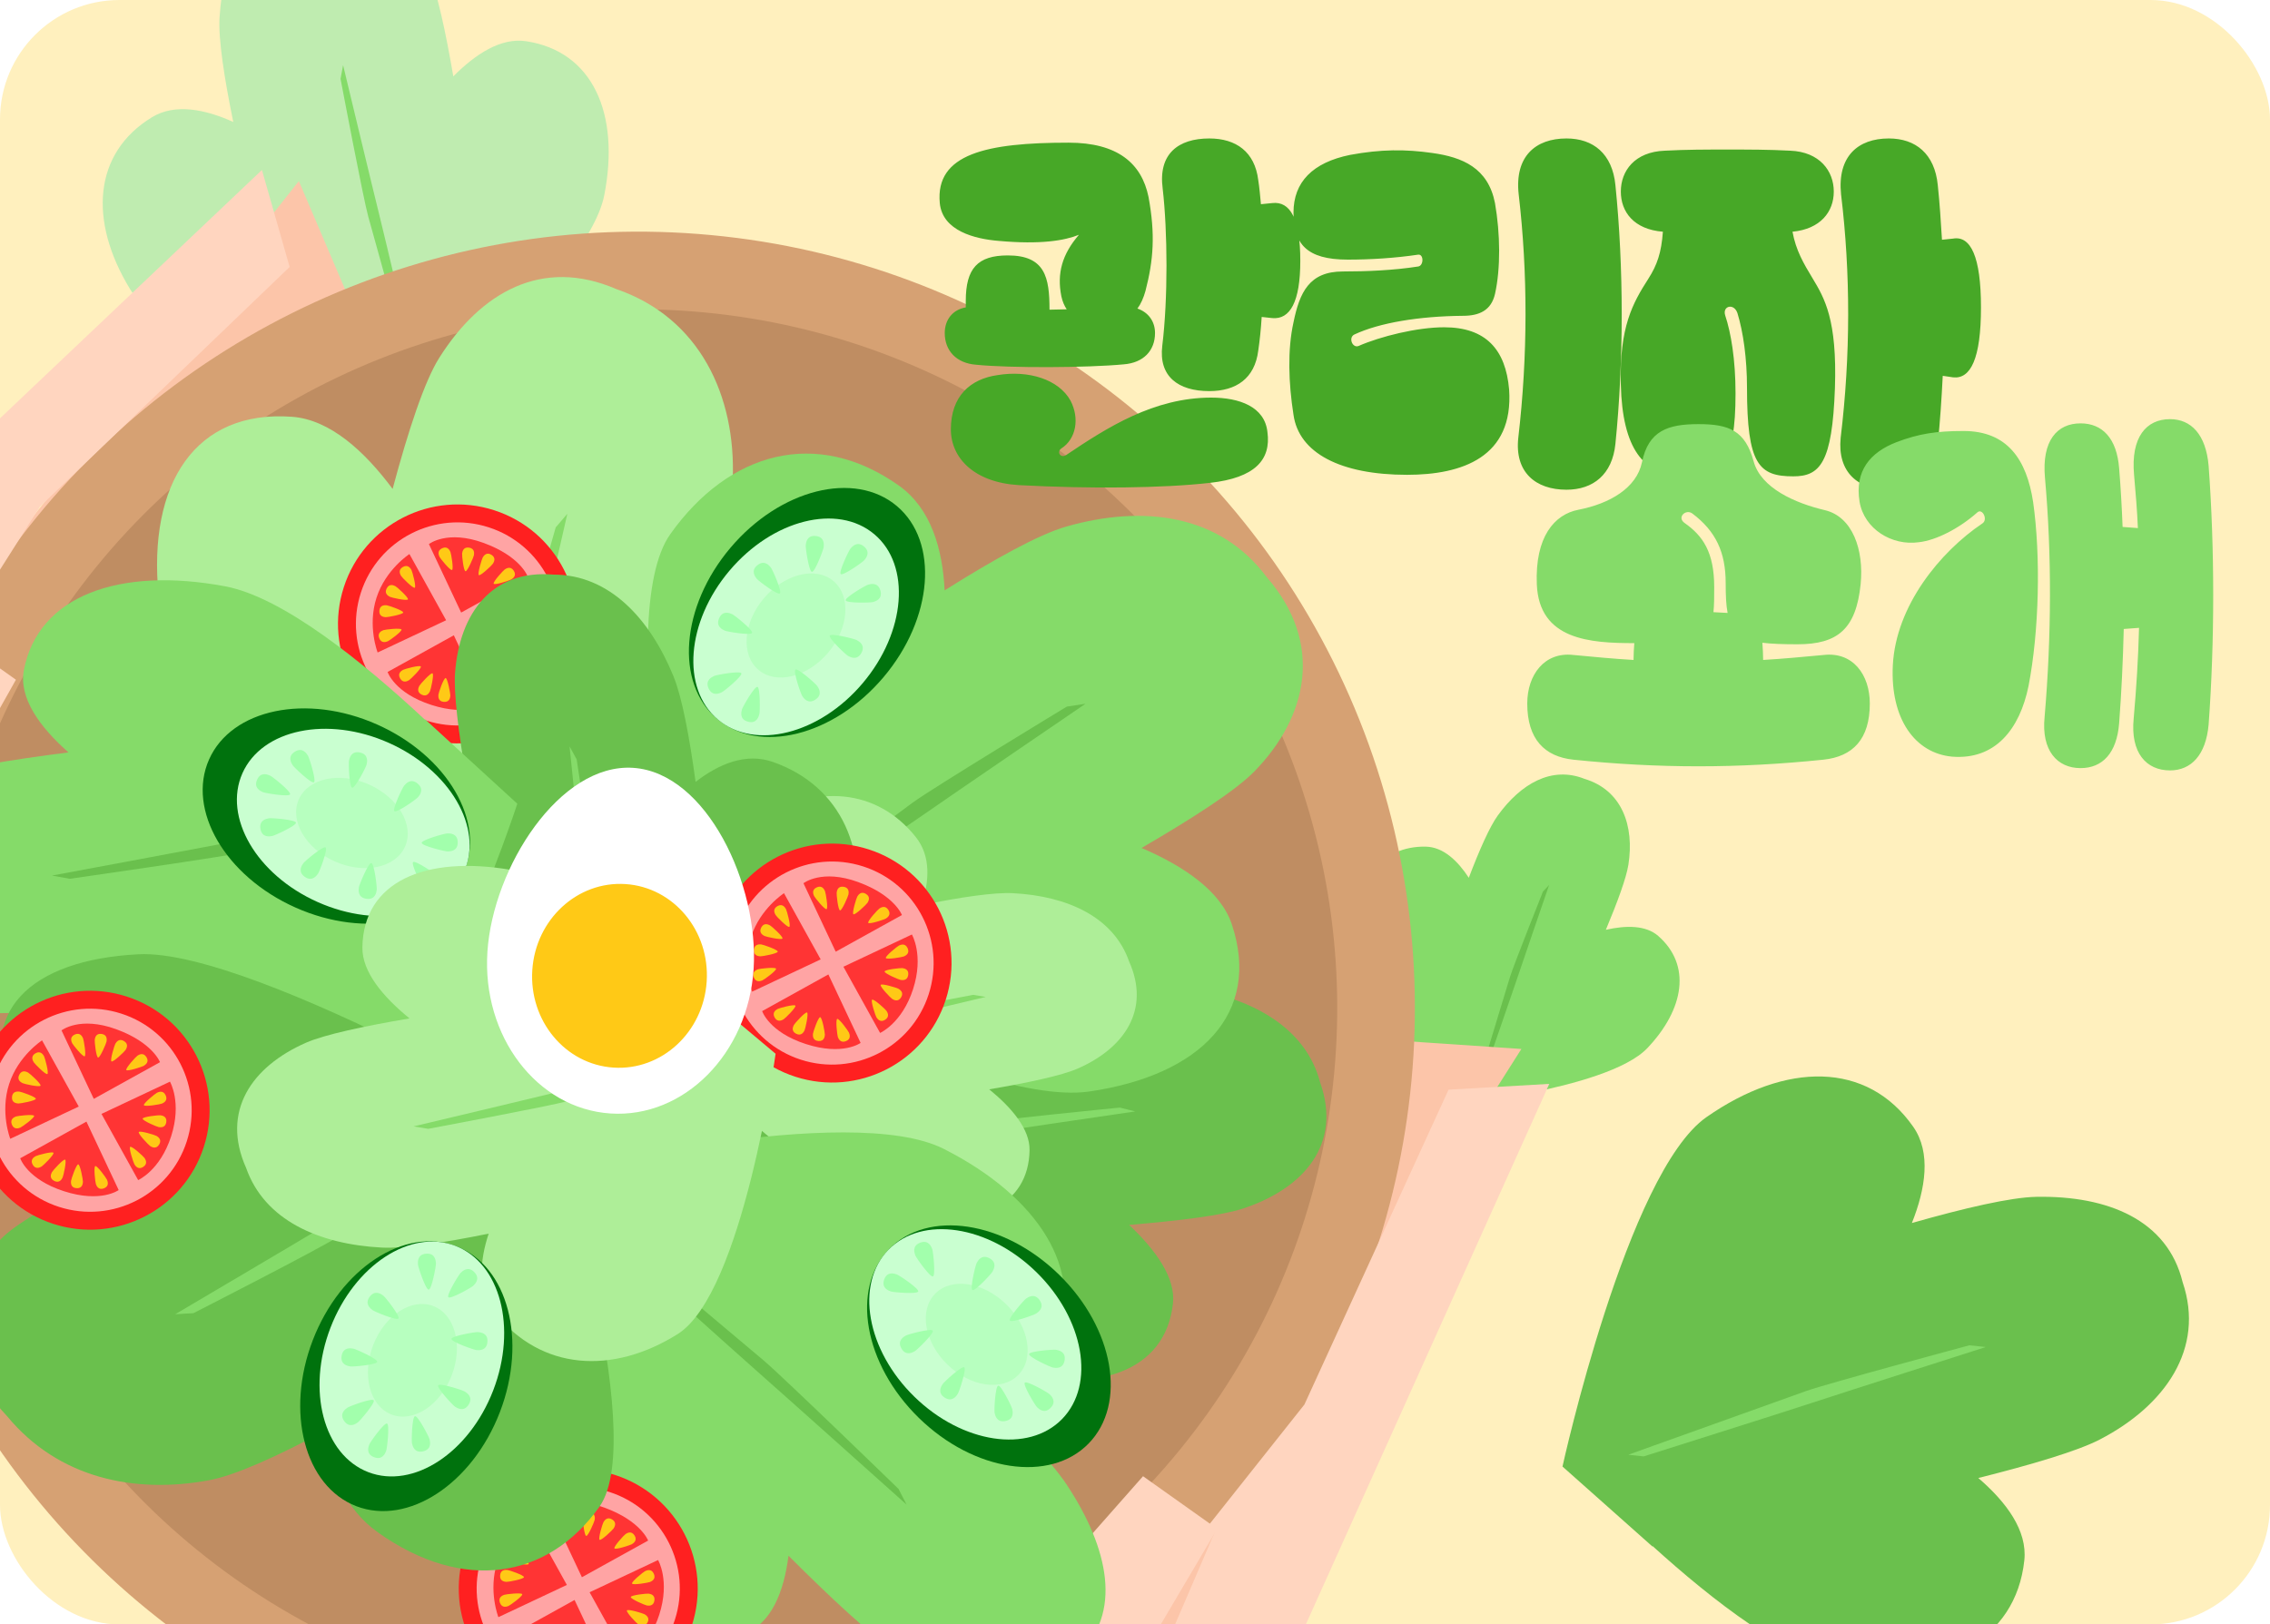 <svg width="380" height="272" viewBox="0 0 380 272" fill="none" xmlns="http://www.w3.org/2000/svg">
<g clip-path="url(#clip0_253_2186)">
<rect width="380" height="272" rx="20" fill="#FFF0BE"/>
<path fill-rule="evenodd" clip-rule="evenodd" d="M277.582 156.714C283.137 161.565 282.001 168.918 275.777 175.491C272.355 179.103 263.424 181.542 256.074 183.005C256.06 183.032 256.054 183.046 256.054 183.046L245.079 185.339C245.079 185.339 226.397 165.017 226.571 156.302C226.745 147.586 231.173 141.616 238.674 141.765C241.627 141.824 244.039 144.162 245.879 146.976C247.644 142.342 249.37 138.422 250.742 136.533C254.59 131.236 259.724 128.219 265.239 130.41C271.52 132.297 273.624 138.272 272.593 144.805C272.243 147.018 270.763 151.048 268.822 155.688C272.17 154.932 275.499 154.895 277.582 156.714Z" fill="#85DB69"/>
<path d="M258.29 149.291L259.327 148.182C259.327 148.182 254.677 161.709 253.976 163.829C253.276 165.95 248.777 178.894 248.777 178.894L247.804 179.928C247.804 179.928 252.173 165.561 252.765 163.616C253.358 161.671 258.29 149.291 258.29 149.291Z" fill="#6AC04D"/>
<path d="M340.873 200.402C352.894 200.175 362.844 204.304 365.37 214.675C369.16 225.82 362.406 235.392 351.502 241.041C347.808 242.955 340.191 245.218 331.171 247.482C335.84 251.497 339.408 256.273 338.873 261.274C337.447 274.608 325.2 281.004 308.756 279.187C299.718 278.189 286.633 267.937 276.677 258.908C276.62 258.918 276.59 258.925 276.59 258.925L261.563 245.562C261.59 245.437 272.4 196.321 285.662 187.057C298.941 177.781 312.585 177.66 320.276 188.67C323.304 193.004 322.336 199.049 320.05 204.786C328.875 202.273 336.587 200.483 340.873 200.402Z" fill="#6AC04D"/>
<path d="M329.669 225.263L332.43 225.549C332.43 225.549 307.198 233.611 303.272 234.916C299.346 236.221 275.15 243.865 275.15 243.865L272.569 243.587C272.569 243.587 298.766 234.201 302.314 232.931C305.862 231.662 329.669 225.263 329.669 225.263Z" fill="#85DB69"/>
<path d="M36.753 2.932C37.374 -7.077 41.534 -15.198 50.466 -16.91C60.143 -19.645 67.778 -13.663 71.816 -4.375C73.183 -1.229 74.582 5.195 75.886 12.785C79.595 9.052 83.872 6.263 88.062 6.898C99.234 8.589 103.812 19.021 101.166 32.634C99.712 40.117 90.165 50.617 81.862 58.558C81.867 58.606 81.87 58.631 81.87 58.631L69.561 70.629C69.561 70.629 28.688 59.764 21.746 48.365C14.804 36.966 15.623 25.608 25.448 19.625C29.315 17.27 34.357 18.304 39.05 20.423C37.523 12.985 36.532 6.501 36.753 2.932Z" fill="#BFECB0"/>
<path d="M57.007 13.194L57.435 10.908C57.435 10.908 62.544 32.207 63.382 35.523C64.219 38.838 69.045 59.26 69.045 59.26L68.636 61.397C68.636 61.397 62.473 39.245 61.64 36.245C60.807 33.245 57.007 13.194 57.007 13.194Z" fill="#85DB69"/>
<path d="M50.029 30.321L57.856 48.66L-1.14 131.744L-19.934 224.708L-41.18 234.764L-77.487 200.398L-15.247 112.748L50.029 30.321Z" fill="#FCC5A9"/>
<path d="M254.682 175.642L234.787 174.297L175.79 257.381L94.215 305.764L91.722 329.137L136.135 352.088L198.374 264.438L254.682 175.642Z" fill="#FCC5A9"/>
<circle cx="106.853" cy="168.789" r="130" transform="rotate(35.378 106.853 168.789)" fill="#D6A173"/>
<circle cx="106.853" cy="168.789" r="117" transform="rotate(35.378 106.853 168.789)" fill="#BF8D62"/>
<path d="M43.848 28.462L48.488 44.701L6.666 84.858L-25.282 135.336L-51.618 210.942L-77.736 200.776L-58.793 125.808L43.848 28.462Z" fill="#FFD5BF"/>
<path d="M-10.037 105.41L-1.509 113.918L-28.047 162.206L-36.722 220.714L-71.608 203.346L-52.201 147.518L-10.037 105.41Z" fill="#FCC5A9"/>
<path d="M-9.747 105.002L2.666 113.816L-24.178 161.597L-34.598 218.588L-70.911 203.228L-46.353 148.304L-9.747 105.002Z" fill="#FFD5BF"/>
<path d="M259.35 181.488L242.489 182.459L218.359 235.18L181.232 281.979L118.53 331.762L136.736 353.07L201.272 310.477L259.35 181.488Z" fill="#FFD5BF"/>
<path d="M203.328 256.598L198.065 252.861L159.118 291.837L105.365 316.517L131.791 345.159L179.971 310.924L203.328 256.598Z" fill="#FCC5A9"/>
<path d="M203.756 255.995L191.344 247.181L155.08 288.274L104.708 316.895L131.178 346.115L174.939 304.828L203.756 255.995Z" fill="#FFD5BF"/>
<path fill-rule="evenodd" clip-rule="evenodd" d="M196.357 218.252C195.102 229.709 183.614 233.565 168.119 229.643C159.602 227.488 147.211 216.669 137.777 207.361C137.726 207.362 137.699 207.363 137.699 207.363L123.462 193.547C123.462 193.547 133.322 152.035 145.762 145.808C158.203 139.581 171.049 141.409 178.364 152.128C181.243 156.347 180.373 161.495 178.259 166.186C186.551 165.241 193.799 164.771 197.834 165.308C209.15 166.815 218.547 171.835 220.996 181.261C224.64 191.545 218.342 198.958 208.113 202.351C204.648 203.5 197.491 204.401 189.014 205.101C193.436 209.274 196.827 213.955 196.357 218.252Z" fill="#6AC04D"/>
<path d="M187.451 185.458L190.053 186.1C190.053 186.1 166.349 189.57 162.661 190.154C158.974 190.738 136.243 193.99 136.243 193.99L133.811 193.381C133.811 193.381 158.414 188.89 161.746 188.283C165.078 187.676 187.451 185.458 187.451 185.458Z" fill="#85DB69"/>
<path d="M73.53 59.914C80.46 48.94 90.739 43.034 103.164 48.402C117.162 53.205 123.215 66.334 122.66 80.303C122.472 85.034 120.313 93.552 117.318 103.33C124.33 102.091 131.486 102.401 136.433 106.567C149.622 117.675 149.053 133.4 137.333 146.847C130.892 154.238 112.294 158.449 96.85 160.747C96.828 160.805 96.817 160.835 96.816 160.837L73.784 164.502C73.784 164.502 28.401 118.496 26.553 99.722C24.705 80.948 32.714 68.589 48.894 69.787C55.263 70.259 61.05 75.583 65.726 81.866C68.344 72.079 71.06 63.827 73.53 59.914Z" fill="#AEEE98"/>
<path d="M93.026 88.307L94.974 86.035C94.974 86.035 88.415 114.663 87.448 119.155C86.481 123.646 80.099 151.035 80.099 151.035L78.267 153.151C78.267 153.151 84.007 122.679 84.787 118.554C85.566 114.429 93.026 88.307 93.026 88.307Z" fill="#85DB69"/>
<path fill-rule="evenodd" clip-rule="evenodd" d="M206.197 154.742C211.186 169.609 201.059 180.04 182.362 182.763C172.084 184.26 152.888 176.879 137.683 169.928C137.629 169.954 137.601 169.968 137.601 169.968L114.78 159.765C114.78 159.765 102.373 103.291 112.206 89.442C122.04 75.594 136.756 71.568 150.48 81.313C155.882 85.149 157.796 91.98 158.132 98.853C166.457 93.61 173.931 89.47 178.532 88.159C191.437 84.483 204.236 86.118 212.054 96.643C221.621 107.648 218.997 119.958 209.957 129.196C206.895 132.325 199.757 136.956 191.099 141.985C198.122 145.006 204.325 149.166 206.197 154.742Z" fill="#85DB69"/>
<path d="M178.583 118.317L181.713 117.839C181.713 117.839 158.34 133.782 154.729 136.318C151.117 138.853 128.661 154.048 128.661 154.048L125.73 154.483C125.73 154.483 149.499 136.828 152.719 134.439C155.938 132.05 178.583 118.317 178.583 118.317Z" fill="#6AC04D"/>
<circle cx="76.585" cy="104.472" r="20" transform="rotate(-72.101 76.585 104.472)" fill="#FF2020"/>
<g filter="url(#filter0_i_253_2186)">
<circle cx="76.585" cy="104.472" r="17" transform="rotate(-72.101 76.585 104.472)" fill="#FFA4A4"/>
</g>
<g filter="url(#filter1_i_253_2186)">
<path d="M78.488 105.086L84.629 116.17C84.629 116.17 88.301 114.561 90.145 108.851C91.989 103.142 89.952 99.688 89.952 99.688L78.488 105.086Z" fill="#FF3434"/>
</g>
<g filter="url(#filter2_i_253_2186)">
<path d="M75.97 106.375L81.368 117.839C81.368 117.839 78.391 120.03 72.205 118.032C66.02 116.034 64.886 112.516 64.886 112.516L75.97 106.375Z" fill="#FF3434"/>
</g>
<g filter="url(#filter3_i_253_2186)">
<path d="M77.2 102.569L88.284 96.428C88.284 96.428 87.073 93.147 80.965 90.912C74.856 88.676 71.802 91.105 71.802 91.105L77.2 102.569Z" fill="#FF3434"/>
</g>
<g filter="url(#filter4_i_253_2186)">
<path d="M74.682 103.857L63.218 109.255C63.218 109.255 61.488 104.85 63.025 100.092C64.561 95.334 68.541 92.773 68.541 92.773L74.682 103.857Z" fill="#FF3434"/>
</g>
<path d="M67.211 105.412C67.332 105.723 65.177 107.276 64.911 107.379C64.644 107.483 63.845 107.793 63.483 106.861C63.121 105.929 63.92 105.618 64.186 105.515C64.452 105.411 67.091 105.101 67.211 105.412Z" fill="#FFC916"/>
<path d="M69.43 98.409C69.141 98.575 67.282 96.677 67.14 96.429C66.998 96.181 66.571 95.438 67.438 94.94C68.305 94.442 68.732 95.185 68.875 95.433C69.017 95.681 69.719 98.243 69.43 98.409Z" fill="#FFC916"/>
<path d="M67.497 102.558C67.473 102.89 64.859 103.365 64.574 103.344C64.289 103.323 63.434 103.259 63.508 102.262C63.582 101.265 64.437 101.328 64.722 101.349C65.007 101.37 67.522 102.225 67.497 102.558Z" fill="#FFC916"/>
<path d="M68.284 100.361C68.131 100.657 65.54 100.07 65.286 99.939C65.032 99.808 64.27 99.415 64.729 98.527C65.187 97.638 65.949 98.031 66.203 98.162C66.457 98.293 68.437 100.064 68.284 100.361Z" fill="#FFC916"/>
<path d="M77.453 113.822C77.763 113.702 79.317 115.857 79.42 116.123C79.523 116.389 79.834 117.188 78.902 117.551C77.97 117.913 77.659 117.114 77.556 116.848C77.452 116.581 77.142 113.943 77.453 113.822Z" fill="#FFC916"/>
<path d="M70.449 111.603C70.615 111.892 68.717 113.751 68.47 113.893C68.222 114.036 67.479 114.462 66.981 113.595C66.483 112.728 67.226 112.301 67.474 112.159C67.722 112.017 70.283 111.314 70.449 111.603Z" fill="#FFC916"/>
<path d="M74.599 113.536C74.931 113.561 75.406 116.174 75.385 116.459C75.364 116.744 75.3 117.599 74.303 117.525C73.306 117.451 73.369 116.596 73.39 116.311C73.411 116.027 74.266 113.511 74.599 113.536Z" fill="#FFC916"/>
<path d="M72.401 112.75C72.698 112.903 72.111 115.493 71.98 115.747C71.849 116.001 71.456 116.763 70.568 116.305C69.679 115.846 70.072 115.084 70.203 114.83C70.334 114.577 72.105 112.597 72.401 112.75Z" fill="#FFC916"/>
<path d="M82.648 97.737C82.829 98.017 85.35 97.177 85.589 97.022C85.829 96.866 86.548 96.4 86.004 95.561C85.46 94.722 84.741 95.188 84.501 95.344C84.261 95.499 82.467 97.457 82.648 97.737Z" fill="#FFC916"/>
<path d="M75.67 95.44C75.973 95.303 75.521 92.685 75.403 92.425C75.286 92.165 74.933 91.383 74.021 91.796C73.11 92.208 73.463 92.989 73.581 93.249C73.699 93.509 75.366 95.578 75.67 95.44Z" fill="#FFC916"/>
<path d="M80.166 96.3C80.45 96.474 82.364 94.632 82.513 94.388C82.663 94.145 83.111 93.415 82.259 92.891C81.407 92.368 80.959 93.098 80.809 93.342C80.659 93.585 79.882 96.125 80.166 96.3Z" fill="#FFC916"/>
<path d="M77.924 95.652C78.253 95.702 79.293 93.257 79.335 92.975C79.378 92.692 79.505 91.844 78.516 91.696C77.527 91.548 77.4 92.396 77.358 92.679C77.315 92.961 77.594 95.603 77.924 95.652Z" fill="#FFC916"/>
<path d="M83.296 110.607C83.017 110.788 83.856 113.309 84.012 113.548C84.167 113.788 84.634 114.507 85.473 113.963C86.312 113.419 85.845 112.7 85.69 112.46C85.534 112.22 83.576 110.426 83.296 110.607Z" fill="#FFC916"/>
<path d="M85.593 103.629C85.731 103.932 88.348 103.48 88.609 103.362C88.869 103.245 89.65 102.891 89.238 101.98C88.826 101.069 88.045 101.422 87.784 101.54C87.524 101.658 85.456 103.325 85.593 103.629Z" fill="#FFC916"/>
<path d="M84.734 108.125C84.559 108.409 86.402 110.323 86.645 110.472C86.889 110.622 87.619 111.07 88.142 110.218C88.666 109.366 87.935 108.917 87.692 108.768C87.448 108.618 84.908 107.841 84.734 108.125Z" fill="#FFC916"/>
<path d="M85.381 105.883C85.332 106.212 87.776 107.252 88.059 107.294C88.341 107.337 89.189 107.464 89.337 106.475C89.485 105.486 88.638 105.359 88.355 105.316C88.072 105.274 85.431 105.553 85.381 105.883Z" fill="#FFC916"/>
<ellipse cx="135.091" cy="102.555" rx="16.778" ry="23.321" transform="rotate(40.193 135.091 102.555)" fill="#00720D"/>
<ellipse cx="133.27" cy="104.97" rx="14.597" ry="20.301" transform="rotate(40.193 133.27 104.97)" fill="#C9FFD0"/>
<g filter="url(#filter5_f_253_2186)">
<ellipse cx="133.25" cy="104.733" rx="7.047" ry="9.731" transform="rotate(40.193 133.25 104.733)" fill="#B7FFBF"/>
</g>
<path d="M135.917 95.756C135.416 95.702 134.832 91.734 134.878 91.305C134.924 90.876 135.063 89.589 136.564 89.751C138.065 89.912 137.927 91.199 137.881 91.628C137.834 92.057 136.417 95.81 135.917 95.756Z" fill="#A2FFAC"/>
<path d="M130.552 99.365C130.158 99.678 126.957 97.261 126.688 96.923C126.42 96.585 125.616 95.57 126.8 94.632C127.983 93.694 128.787 94.708 129.055 95.046C129.323 95.384 130.947 99.052 130.552 99.365Z" fill="#A2FFAC"/>
<path d="M125.901 105.979C125.696 106.439 121.739 105.777 121.345 105.601C120.951 105.425 119.769 104.898 120.385 103.519C121 102.14 122.182 102.667 122.576 102.843C122.97 103.019 126.106 105.52 125.901 105.979Z" fill="#A2FFAC"/>
<path d="M124.102 112.738C124.314 113.195 121.213 115.74 120.822 115.921C120.43 116.102 119.256 116.646 118.621 115.276C117.987 113.906 119.161 113.362 119.553 113.181C119.944 112.999 123.891 112.281 124.102 112.738Z" fill="#A2FFAC"/>
<path d="M141.567 100.529C141.703 101.013 145.714 100.927 146.129 100.81C146.544 100.693 147.79 100.341 147.379 98.888C146.969 97.435 145.723 97.786 145.308 97.904C144.893 98.021 141.43 100.045 141.567 100.529Z" fill="#A2FFAC"/>
<path d="M140.741 96.127C141.126 96.451 144.4 94.135 144.679 93.805C144.957 93.476 145.793 92.487 144.639 91.513C143.486 90.538 142.65 91.527 142.372 91.856C142.094 92.186 140.357 95.802 140.741 96.127Z" fill="#A2FFAC"/>
<path d="M138.904 106.421C138.661 106.862 141.579 109.615 141.957 109.823C142.335 110.03 143.47 110.654 144.197 109.33C144.924 108.007 143.79 107.384 143.412 107.176C143.034 106.968 139.146 105.98 138.904 106.421Z" fill="#A2FFAC"/>
<path d="M133.159 112.112C132.74 112.391 134.054 116.181 134.293 116.54C134.533 116.899 135.25 117.976 136.507 117.14C137.764 116.303 137.046 115.225 136.807 114.866C136.568 114.507 133.578 111.833 133.159 112.112Z" fill="#A2FFAC"/>
<path d="M126.796 115.014C126.31 114.882 124.319 118.364 124.205 118.78C124.092 119.196 123.752 120.445 125.209 120.842C126.666 121.238 127.006 119.99 127.119 119.573C127.233 119.157 127.281 115.146 126.796 115.014Z" fill="#A2FFAC"/>
<path fill-rule="evenodd" clip-rule="evenodd" d="M172.349 192.582C172.208 201.954 163.451 205.834 150.965 203.672C144.102 202.484 133.549 194.525 125.436 187.598C125.395 187.602 125.375 187.604 125.375 187.604L113.147 177.337C113.147 177.337 117.839 143.032 127.171 137.167C136.502 131.301 146.749 131.94 153.298 140.15C155.877 143.382 155.572 147.613 154.255 151.556C160.712 150.245 166.382 149.388 169.598 149.559C178.616 150.038 186.385 153.492 189.008 160.974C192.635 169.072 188.226 175.496 180.426 178.918C177.784 180.077 172.217 181.277 165.596 182.401C169.386 185.494 172.401 189.067 172.349 192.582Z" fill="#AEEE98"/>
<path d="M162.914 166.578L165.01 166.927C165.01 166.927 146.609 171.297 143.75 172.013C140.891 172.728 123.24 176.857 123.24 176.857L121.28 176.523C121.28 176.523 140.314 171.266 142.891 170.556C145.469 169.845 162.914 166.578 162.914 166.578Z" fill="#85DB69"/>
<path fill-rule="evenodd" clip-rule="evenodd" d="M64.219 126.761C53.935 130.525 53.027 141.679 60.22 154.62C64.174 161.733 77.016 170.309 87.782 176.591C87.793 176.638 87.799 176.661 87.799 176.661L103.833 186.196C103.833 186.196 139.868 167.81 142.745 155.258C145.622 142.705 140.971 131.648 129.392 127.585C124.834 125.985 120.284 127.951 116.442 130.922C115.401 123.295 114.163 116.71 112.737 113.228C108.736 103.465 101.935 96.226 92.672 96.213C82.341 95.329 76.952 102.666 76.181 112.589C75.92 115.95 76.74 122.553 78.049 130.289C73.178 127.3 68.076 125.35 64.219 126.761Z" fill="#6AC04D"/>
<path d="M96.537 127.154L95.345 124.978C95.345 124.978 97.61 146.958 97.921 150.387C98.233 153.817 100.476 174.878 100.476 174.878L101.599 176.911C101.599 176.911 100.068 153.891 99.859 150.774C99.651 147.657 96.537 127.154 96.537 127.154Z" fill="#85DB69"/>
<path fill-rule="evenodd" clip-rule="evenodd" d="M4.001 112.189C6.389 99.715 20.036 94.857 37.702 98.177C47.412 100.001 60.914 110.971 71.107 120.481C71.167 120.477 71.197 120.475 71.197 120.475L86.599 134.578C86.599 134.578 71.779 180.09 56.834 187.572C41.888 195.053 27.127 193.84 19.508 182.676C16.509 178.282 17.938 172.659 20.774 167.456C11.072 168.973 2.621 169.914 -2.018 169.573C-15.029 168.618 -25.528 163.745 -27.604 153.69C-30.997 142.778 -23.085 134.38 -10.936 130.098C-6.821 128.647 1.559 127.246 11.455 125.983C6.661 121.731 3.106 116.867 4.001 112.189Z" fill="#85DB69"/>
<path d="M11.672 147.148L8.704 146.608C8.704 146.608 36.498 141.439 40.825 140.587C45.153 139.735 71.8 134.86 71.8 134.86L74.574 135.374C74.574 135.374 45.652 141.702 41.736 142.557C37.819 143.413 11.672 147.148 11.672 147.148Z" fill="#6AC04D"/>
<path d="M178.513 248.514C185.702 259.353 187.907 270.231 180.376 277.115C172.905 285.493 160.664 283.578 149.415 276.151C145.605 273.635 139.208 267.704 131.995 260.496C131.226 266.519 129.155 271.877 124.502 273.601C112.096 278.197 99.418 269.879 91.428 254.111C87.037 245.444 88.324 229.003 90.372 215.952C90.332 215.907 90.31 215.883 90.308 215.881L93.166 196.298C93.166 196.298 142.201 184.385 157.979 192.37C173.757 200.354 181.801 212.718 176.716 224.584C174.715 229.255 168.904 231.046 162.593 231.501C169.909 238.422 175.949 244.65 178.513 248.514Z" fill="#85DB69"/>
<path d="M150.411 249.307L151.769 251.946C151.769 251.946 130.091 232.547 126.674 229.551C123.257 226.555 102.544 207.913 102.544 207.913L101.284 205.441C101.284 205.441 124.673 225.134 127.839 227.801C131.005 230.469 150.411 249.307 150.411 249.307Z" fill="#6AC04D"/>
<circle cx="96.797" cy="266" r="20" transform="rotate(-72.101 96.797 266)" fill="#FF2020"/>
<g filter="url(#filter6_i_253_2186)">
<circle cx="96.797" cy="266" r="17" transform="rotate(-72.101 96.797 266)" fill="#FFA4A4"/>
</g>
<g filter="url(#filter7_i_253_2186)">
<path d="M98.7 266.615L104.841 277.699C104.841 277.699 108.513 276.09 110.357 270.38C112.201 264.67 110.164 261.217 110.164 261.217L98.7 266.615Z" fill="#FF3434"/>
</g>
<g filter="url(#filter8_i_253_2186)">
<path d="M96.182 267.904L101.58 279.368C101.58 279.368 98.603 281.558 92.417 279.561C86.232 277.563 85.098 274.044 85.098 274.044L96.182 267.904Z" fill="#FF3434"/>
</g>
<g filter="url(#filter9_i_253_2186)">
<path d="M97.412 264.097L108.496 257.957C108.496 257.957 107.285 254.676 101.177 252.44C95.068 250.204 92.014 252.633 92.014 252.633L97.412 264.097Z" fill="#FF3434"/>
</g>
<g filter="url(#filter10_i_253_2186)">
<path d="M94.894 265.386L83.43 270.784C83.43 270.784 81.7 266.379 83.237 261.621C84.773 256.863 88.753 254.302 88.753 254.302L94.894 265.386Z" fill="#FF3434"/>
</g>
<path d="M87.423 266.94C87.544 267.251 85.389 268.804 85.123 268.908C84.856 269.011 84.057 269.322 83.695 268.39C83.333 267.458 84.132 267.147 84.398 267.044C84.664 266.94 87.303 266.63 87.423 266.94Z" fill="#FFC916"/>
<path d="M89.642 259.937C89.353 260.103 87.494 258.205 87.352 257.957C87.21 257.71 86.783 256.966 87.65 256.468C88.517 255.97 88.944 256.714 89.087 256.961C89.229 257.209 89.931 259.771 89.642 259.937Z" fill="#FFC916"/>
<path d="M87.709 264.086C87.685 264.419 85.071 264.894 84.786 264.872C84.501 264.851 83.646 264.788 83.72 263.791C83.794 262.793 84.649 262.857 84.934 262.878C85.219 262.899 87.734 263.754 87.709 264.086Z" fill="#FFC916"/>
<path d="M88.496 261.889C88.343 262.185 85.752 261.599 85.498 261.468C85.244 261.337 84.482 260.944 84.941 260.055C85.399 259.167 86.161 259.56 86.415 259.691C86.669 259.822 88.648 261.593 88.496 261.889Z" fill="#FFC916"/>
<path d="M102.86 259.266C103.041 259.545 105.562 258.706 105.801 258.55C106.041 258.395 106.76 257.928 106.216 257.089C105.672 256.25 104.953 256.717 104.713 256.872C104.473 257.028 102.679 258.986 102.86 259.266Z" fill="#FFC916"/>
<path d="M95.882 256.969C96.185 256.831 95.733 254.214 95.615 253.953C95.498 253.693 95.144 252.912 94.233 253.324C93.322 253.736 93.675 254.517 93.793 254.778C93.911 255.038 95.578 257.106 95.882 256.969Z" fill="#FFC916"/>
<path d="M100.378 257.828C100.662 258.003 102.576 256.161 102.725 255.917C102.875 255.674 103.323 254.943 102.471 254.42C101.619 253.897 101.171 254.627 101.021 254.87C100.871 255.114 100.094 257.654 100.378 257.828Z" fill="#FFC916"/>
<path d="M98.135 257.181C98.465 257.23 99.505 254.786 99.547 254.503C99.59 254.221 99.716 253.373 98.728 253.225C97.739 253.077 97.612 253.925 97.569 254.207C97.527 254.49 97.806 257.132 98.135 257.181Z" fill="#FFC916"/>
<path d="M103.508 272.135C103.229 272.317 104.068 274.837 104.224 275.077C104.379 275.317 104.846 276.036 105.685 275.492C106.524 274.948 106.057 274.228 105.902 273.989C105.746 273.749 103.788 271.954 103.508 272.135Z" fill="#FFC916"/>
<path d="M105.805 265.157C105.943 265.461 108.56 265.009 108.821 264.891C109.081 264.773 109.862 264.42 109.45 263.509C109.038 262.598 108.257 262.951 107.996 263.069C107.736 263.186 105.668 264.854 105.805 265.157Z" fill="#FFC916"/>
<path d="M104.946 269.653C104.771 269.937 106.614 271.851 106.857 272.001C107.101 272.15 107.831 272.599 108.354 271.747C108.878 270.895 108.147 270.446 107.904 270.296C107.66 270.147 105.12 269.369 104.946 269.653Z" fill="#FFC916"/>
<path d="M105.593 267.411C105.544 267.741 107.988 268.781 108.271 268.823C108.553 268.865 109.401 268.992 109.549 268.003C109.697 267.014 108.849 266.887 108.567 266.845C108.284 266.803 105.643 267.081 105.593 267.411Z" fill="#FFC916"/>
<path fill-rule="evenodd" clip-rule="evenodd" d="M2.04 183.75C-4.147 169.537 4.96 160.723 23.18 159.786C33.194 159.272 52.764 167.748 68.359 175.487C68.41 175.467 68.437 175.457 68.437 175.457L91.823 186.858C91.823 186.858 108.865 240.292 100.338 252.3C91.811 264.309 77.632 266.793 63.261 256.588C57.604 252.571 55.134 246.073 54.219 239.67C46.449 243.826 39.426 247.03 34.997 247.855C22.575 250.168 9.806 247.564 1.196 237.138C-9.18 226.119 -7.636 214.924 0.5 207.124C3.256 204.482 9.906 200.794 18.023 196.865C10.836 193.466 4.361 189.081 2.04 183.75Z" fill="#6AC04D"/>
<path d="M32.385 219.88L29.336 220.057C29.336 220.057 51.046 207.256 54.394 205.211C57.743 203.167 78.611 190.982 78.611 190.982L81.467 190.827C81.467 190.827 59.512 205.182 56.537 207.124C53.563 209.067 32.385 219.88 32.385 219.88Z" fill="#85DB69"/>
<circle cx="139.285" cy="161.259" r="20" transform="rotate(-72.101 139.285 161.259)" fill="#FF2020"/>
<g filter="url(#filter11_i_253_2186)">
<circle cx="139.285" cy="161.259" r="17" transform="rotate(-72.101 139.285 161.259)" fill="#FFA4A4"/>
</g>
<g filter="url(#filter12_i_253_2186)">
<path d="M141.188 161.873L147.328 172.957C147.328 172.957 151.001 171.348 152.845 165.638C154.689 159.929 152.652 156.475 152.652 156.475L141.188 161.873Z" fill="#FF3434"/>
</g>
<g filter="url(#filter13_i_253_2186)">
<path d="M138.67 163.162L144.068 174.626C144.068 174.626 141.09 176.817 134.905 174.819C128.719 172.821 127.586 169.303 127.586 169.303L138.67 163.162Z" fill="#FF3434"/>
</g>
<g filter="url(#filter14_i_253_2186)">
<path d="M139.899 159.356L150.983 153.215C150.983 153.215 149.773 149.934 143.664 147.699C137.556 145.463 134.501 147.892 134.501 147.892L139.899 159.356Z" fill="#FF3434"/>
</g>
<g filter="url(#filter15_i_253_2186)">
<path d="M137.381 160.644L125.917 166.042C125.917 166.042 124.188 161.637 125.724 156.879C127.261 152.121 131.241 149.56 131.241 149.56L137.381 160.644Z" fill="#FF3434"/>
</g>
<path d="M129.911 162.199C130.032 162.51 127.876 164.063 127.61 164.166C127.344 164.27 126.545 164.58 126.183 163.648C125.82 162.716 126.619 162.405 126.886 162.302C127.152 162.198 129.79 161.888 129.911 162.199Z" fill="#FFC916"/>
<path d="M132.13 155.195C131.841 155.361 129.982 153.464 129.84 153.216C129.697 152.968 129.271 152.225 130.138 151.727C131.005 151.229 131.432 151.972 131.574 152.22C131.716 152.468 132.419 155.029 132.13 155.195Z" fill="#FFC916"/>
<path d="M130.197 159.345C130.172 159.677 127.558 160.152 127.274 160.131C126.989 160.11 126.134 160.046 126.208 159.049C126.282 158.052 127.136 158.115 127.421 158.136C127.706 158.157 130.221 159.012 130.197 159.345Z" fill="#FFC916"/>
<path d="M130.983 157.148C130.83 157.444 128.239 156.857 127.986 156.726C127.732 156.595 126.97 156.203 127.428 155.314C127.887 154.425 128.649 154.818 128.902 154.949C129.156 155.08 131.136 156.851 130.983 157.148Z" fill="#FFC916"/>
<path d="M140.152 170.609C140.463 170.489 142.016 172.644 142.119 172.91C142.223 173.176 142.533 173.975 141.601 174.338C140.669 174.7 140.359 173.901 140.255 173.635C140.152 173.368 139.842 170.73 140.152 170.609Z" fill="#FFC916"/>
<path d="M133.149 168.39C133.315 168.679 131.417 170.538 131.169 170.68C130.921 170.823 130.178 171.249 129.68 170.382C129.182 169.515 129.925 169.088 130.173 168.946C130.421 168.804 132.983 168.101 133.149 168.39Z" fill="#FFC916"/>
<path d="M137.298 170.323C137.631 170.348 138.105 172.961 138.084 173.246C138.063 173.531 138 174.386 137.003 174.312C136.005 174.238 136.069 173.383 136.09 173.098C136.111 172.814 136.966 170.298 137.298 170.323Z" fill="#FFC916"/>
<path d="M135.101 169.537C135.397 169.689 134.811 172.28 134.68 172.534C134.549 172.788 134.156 173.55 133.267 173.092C132.378 172.633 132.771 171.871 132.902 171.617C133.033 171.364 134.805 169.384 135.101 169.537Z" fill="#FFC916"/>
<path d="M145.348 154.524C145.529 154.804 148.049 153.964 148.289 153.809C148.529 153.653 149.248 153.187 148.704 152.348C148.16 151.509 147.44 151.975 147.201 152.131C146.961 152.286 145.166 154.244 145.348 154.524Z" fill="#FFC916"/>
<path d="M138.369 152.227C138.673 152.09 138.221 149.472 138.103 149.212C137.985 148.952 137.632 148.171 136.721 148.583C135.81 148.995 136.163 149.776 136.281 150.036C136.398 150.296 138.065 152.365 138.369 152.227Z" fill="#FFC916"/>
<path d="M142.865 153.087C143.149 153.261 145.063 151.419 145.213 151.175C145.362 150.932 145.811 150.202 144.959 149.678C144.107 149.155 143.658 149.885 143.509 150.129C143.359 150.372 142.581 152.912 142.865 153.087Z" fill="#FFC916"/>
<path d="M140.623 152.439C140.953 152.489 141.993 150.044 142.035 149.762C142.077 149.479 142.204 148.631 141.215 148.483C140.226 148.335 140.099 149.183 140.057 149.466C140.015 149.748 140.293 152.39 140.623 152.439Z" fill="#FFC916"/>
<path d="M145.996 167.394C145.716 167.575 146.556 170.096 146.711 170.335C146.867 170.575 147.333 171.294 148.172 170.75C149.011 170.206 148.545 169.487 148.389 169.247C148.234 169.007 146.276 167.213 145.996 167.394Z" fill="#FFC916"/>
<path d="M148.293 160.416C148.43 160.719 151.048 160.267 151.308 160.149C151.568 160.032 152.349 159.678 151.937 158.767C151.525 157.856 150.744 158.209 150.484 158.327C150.224 158.445 148.155 160.112 148.293 160.416Z" fill="#FFC916"/>
<path d="M147.433 164.912C147.259 165.196 149.101 167.11 149.345 167.259C149.588 167.409 150.318 167.857 150.842 167.005C151.365 166.153 150.635 165.704 150.391 165.555C150.148 165.405 147.608 164.628 147.433 164.912Z" fill="#FFC916"/>
<path d="M148.081 162.67C148.031 162.999 150.476 164.039 150.758 164.081C151.041 164.124 151.889 164.251 152.037 163.262C152.185 162.273 151.337 162.146 151.054 162.103C150.772 162.061 148.13 162.34 148.081 162.67Z" fill="#FFC916"/>
<ellipse cx="56.307" cy="136.642" rx="16.778" ry="23.321" transform="rotate(-66.014 56.307 136.642)" fill="#00720D"/>
<ellipse cx="59.135" cy="137.716" rx="14.597" ry="20.301" transform="rotate(-66.014 59.135 137.716)" fill="#C9FFD0"/>
<g filter="url(#filter16_f_253_2186)">
<ellipse cx="58.913" cy="137.802" rx="7.047" ry="9.731" transform="rotate(-66.014 58.913 137.802)" fill="#B7FFBF"/>
</g>
<path d="M49.548 137.746C49.636 138.242 45.989 139.911 45.564 139.986C45.139 140.062 43.865 140.288 43.601 138.801C43.337 137.314 44.612 137.088 45.037 137.013C45.461 136.937 49.46 137.251 49.548 137.746Z" fill="#A2FFAC"/>
<path d="M54.511 141.89C54.922 142.182 53.494 145.93 53.244 146.282C52.995 146.634 52.245 147.689 51.014 146.815C49.783 145.94 50.532 144.885 50.782 144.533C51.032 144.182 54.101 141.599 54.511 141.89Z" fill="#A2FFAC"/>
<path d="M62.161 144.511C62.66 144.58 63.128 148.564 63.069 148.991C63.01 149.418 62.834 150.701 61.338 150.495C59.842 150.289 60.018 149.007 60.077 148.579C60.136 148.152 61.663 144.442 62.161 144.511Z" fill="#A2FFAC"/>
<path d="M69.153 144.352C69.533 144.021 72.842 146.288 73.125 146.613C73.409 146.939 74.259 147.915 73.12 148.906C71.981 149.898 71.131 148.922 70.848 148.597C70.564 148.271 68.773 144.682 69.153 144.352Z" fill="#A2FFAC"/>
<path d="M52.555 130.989C52.982 130.722 51.78 126.896 51.551 126.53C51.323 126.164 50.638 125.066 49.357 125.865C48.076 126.665 48.761 127.763 48.989 128.129C49.218 128.495 52.128 131.256 52.555 130.989Z" fill="#A2FFAC"/>
<path d="M48.558 133.01C48.762 132.55 45.624 130.052 45.23 129.877C44.836 129.701 43.653 129.175 43.039 130.555C42.425 131.935 43.608 132.461 44.002 132.636C44.396 132.811 48.353 133.47 48.558 133.01Z" fill="#A2FFAC"/>
<path d="M58.956 131.901C59.447 132.011 61.276 128.441 61.37 128.02C61.464 127.599 61.746 126.336 60.272 126.006C58.799 125.677 58.517 126.94 58.422 127.362C58.328 127.783 58.465 131.792 58.956 131.901Z" fill="#A2FFAC"/>
<path d="M66.024 135.829C66.409 136.154 69.681 133.834 69.96 133.504C70.238 133.174 71.072 132.185 69.918 131.211C68.763 130.238 67.929 131.228 67.651 131.557C67.373 131.887 65.639 135.505 66.024 135.829Z" fill="#A2FFAC"/>
<path d="M70.587 141.13C70.595 141.633 74.495 142.574 74.926 142.566C75.357 142.559 76.651 142.537 76.626 141.027C76.6 139.517 75.306 139.539 74.874 139.547C74.443 139.554 70.578 140.627 70.587 141.13Z" fill="#A2FFAC"/>
<path d="M63.878 208.898C53.341 208.339 44.266 204.303 41.201 195.56C36.963 186.098 42.113 178.594 51.227 174.595C54.314 173.241 60.818 171.84 68.553 170.526C64.125 166.913 60.603 162.737 60.664 158.63C60.828 147.681 71.06 143.147 85.648 145.673C93.666 147.062 105.994 156.362 115.473 164.455C115.519 164.45 115.544 164.447 115.547 164.447L129.834 176.442C129.834 176.442 124.352 216.524 113.449 223.377C102.546 230.23 90.575 229.483 82.922 219.89C79.909 216.114 80.267 211.17 81.807 206.563C74.261 208.095 67.635 209.097 63.878 208.898Z" fill="#AEEE98"/>
<path d="M71.687 189.014L69.239 188.605C69.239 188.605 90.737 183.5 94.078 182.663C97.419 181.827 118.042 177.003 118.042 177.003L120.331 177.394C120.331 177.394 98.093 183.536 95.082 184.366C92.07 185.196 71.687 189.014 71.687 189.014Z" fill="#85DB69"/>
<circle cx="15.084" cy="185.901" r="20" transform="rotate(-72.101 15.084 185.901)" fill="#FF2020"/>
<g filter="url(#filter17_i_253_2186)">
<circle cx="15.084" cy="185.901" r="17" transform="rotate(-72.101 15.084 185.901)" fill="#FFA4A4"/>
</g>
<g filter="url(#filter18_i_253_2186)">
<path d="M16.987 186.515L23.128 197.599C23.128 197.599 26.8 195.99 28.644 190.28C30.488 184.57 28.451 181.117 28.451 181.117L16.987 186.515Z" fill="#FF3434"/>
</g>
<g filter="url(#filter19_i_253_2186)">
<path d="M14.469 187.804L19.867 199.268C19.867 199.268 16.89 201.459 10.704 199.461C4.519 197.463 3.385 193.944 3.385 193.944L14.469 187.804Z" fill="#FF3434"/>
</g>
<g filter="url(#filter20_i_253_2186)">
<path d="M15.699 183.997L26.783 177.857C26.783 177.857 25.572 174.576 19.464 172.34C13.355 170.105 10.301 172.533 10.301 172.533L15.699 183.997Z" fill="#FF3434"/>
</g>
<g filter="url(#filter21_i_253_2186)">
<path d="M13.181 185.286L1.717 190.684C1.717 190.684 -0.013 186.279 1.524 181.521C3.061 176.763 7.04 174.202 7.04 174.202L13.181 185.286Z" fill="#FF3434"/>
</g>
<path d="M5.71 186.841C5.831 187.151 3.676 188.704 3.41 188.808C3.143 188.911 2.344 189.222 1.982 188.29C1.62 187.358 2.419 187.047 2.685 186.944C2.951 186.84 5.59 186.53 5.71 186.841Z" fill="#FFC916"/>
<path d="M7.929 179.837C7.64 180.003 5.782 178.105 5.639 177.857C5.497 177.61 5.07 176.866 5.937 176.368C6.804 175.87 7.231 176.614 7.374 176.862C7.516 177.109 8.218 179.671 7.929 179.837Z" fill="#FFC916"/>
<path d="M5.996 183.987C5.972 184.319 3.358 184.794 3.073 184.773C2.788 184.751 1.933 184.688 2.007 183.691C2.081 182.694 2.936 182.757 3.221 182.778C3.506 182.799 6.021 183.654 5.996 183.987Z" fill="#FFC916"/>
<path d="M6.783 181.789C6.63 182.085 4.039 181.499 3.785 181.368C3.531 181.237 2.769 180.844 3.228 179.956C3.686 179.067 4.448 179.46 4.702 179.591C4.956 179.722 6.936 181.493 6.783 181.789Z" fill="#FFC916"/>
<path d="M15.952 195.251C16.262 195.13 17.816 197.285 17.919 197.552C18.023 197.818 18.333 198.617 17.401 198.979C16.469 199.342 16.158 198.543 16.055 198.276C15.951 198.01 15.641 195.372 15.952 195.251Z" fill="#FFC916"/>
<path d="M8.948 193.032C9.114 193.321 7.216 195.18 6.969 195.322C6.721 195.464 5.978 195.891 5.48 195.024C4.982 194.157 5.725 193.73 5.973 193.588C6.221 193.445 8.782 192.743 8.948 193.032Z" fill="#FFC916"/>
<path d="M13.098 194.965C13.43 194.989 13.905 197.603 13.884 197.888C13.863 198.173 13.799 199.028 12.802 198.954C11.805 198.88 11.868 198.025 11.889 197.74C11.911 197.455 12.765 194.94 13.098 194.965Z" fill="#FFC916"/>
<path d="M10.9 194.178C11.197 194.331 10.61 196.922 10.479 197.176C10.348 197.43 9.955 198.192 9.067 197.733C8.178 197.275 8.571 196.513 8.702 196.259C8.833 196.005 10.604 194.026 10.9 194.178Z" fill="#FFC916"/>
<path d="M21.147 179.166C21.328 179.446 23.849 178.606 24.088 178.45C24.328 178.295 25.047 177.829 24.503 176.99C23.959 176.151 23.24 176.617 23 176.772C22.761 176.928 20.966 178.886 21.147 179.166Z" fill="#FFC916"/>
<path d="M14.169 176.869C14.472 176.732 14.02 174.114 13.902 173.854C13.785 173.593 13.431 172.812 12.52 173.224C11.609 173.636 11.963 174.417 12.08 174.678C12.198 174.938 13.865 177.006 14.169 176.869Z" fill="#FFC916"/>
<path d="M18.665 177.728C18.949 177.903 20.863 176.061 21.012 175.817C21.162 175.574 21.61 174.843 20.758 174.32C19.906 173.797 19.458 174.527 19.308 174.77C19.159 175.014 18.381 177.554 18.665 177.728Z" fill="#FFC916"/>
<path d="M16.423 177.081C16.752 177.13 17.792 174.686 17.834 174.403C17.877 174.121 18.004 173.273 17.015 173.125C16.026 172.977 15.899 173.825 15.857 174.107C15.814 174.39 16.093 177.032 16.423 177.081Z" fill="#FFC916"/>
<path d="M21.796 192.036C21.516 192.217 22.355 194.737 22.511 194.977C22.666 195.217 23.133 195.936 23.972 195.392C24.811 194.848 24.345 194.129 24.189 193.889C24.034 193.649 22.075 191.854 21.796 192.036Z" fill="#FFC916"/>
<path d="M24.092 185.057C24.23 185.361 26.847 184.909 27.108 184.791C27.368 184.673 28.149 184.32 27.737 183.409C27.325 182.498 26.544 182.851 26.284 182.969C26.023 183.087 23.955 184.754 24.092 185.057Z" fill="#FFC916"/>
<path d="M23.233 189.553C23.058 189.837 24.901 191.751 25.144 191.901C25.388 192.05 26.118 192.499 26.641 191.647C27.165 190.795 26.434 190.346 26.191 190.197C25.948 190.047 23.407 189.269 23.233 189.553Z" fill="#FFC916"/>
<path d="M23.88 187.311C23.831 187.641 26.275 188.681 26.558 188.723C26.84 188.765 27.688 188.892 27.836 187.903C27.984 186.914 27.137 186.787 26.854 186.745C26.571 186.703 23.93 186.982 23.88 187.311Z" fill="#FFC916"/>
<ellipse cx="165.545" cy="225.419" rx="16.778" ry="23.321" transform="rotate(134.302 165.545 225.419)" fill="#00720D"/>
<ellipse cx="163.266" cy="223.429" rx="14.597" ry="20.301" transform="rotate(134.302 163.266 223.429)" fill="#C9FFD0"/>
<g filter="url(#filter22_f_253_2186)">
<ellipse cx="163.504" cy="223.427" rx="7.047" ry="9.731" transform="rotate(134.302 163.504 223.427)" fill="#B7FFBF"/>
</g>
<path d="M172.267 226.73C172.356 226.235 176.357 225.936 176.781 226.013C177.206 226.089 178.479 226.32 178.21 227.806C177.941 229.292 176.668 229.061 176.243 228.984C175.819 228.907 172.177 227.225 172.267 226.73Z" fill="#A2FFAC"/>
<path d="M169.051 221.12C168.768 220.705 171.408 217.685 171.764 217.442C172.121 217.199 173.19 216.469 174.041 217.717C174.892 218.964 173.823 219.693 173.466 219.937C173.11 220.18 169.335 221.536 169.051 221.12Z" fill="#A2FFAC"/>
<path d="M162.787 216.007C162.343 215.769 163.288 211.871 163.491 211.49C163.695 211.11 164.306 209.969 165.637 210.681C166.968 211.394 166.358 212.535 166.154 212.915C165.951 213.296 163.231 216.244 162.787 216.007Z" fill="#A2FFAC"/>
<path d="M156.175 213.729C155.704 213.907 153.388 210.632 153.235 210.229C153.082 209.825 152.624 208.615 154.036 208.08C155.449 207.545 155.907 208.756 156.06 209.159C156.212 209.563 156.646 213.551 156.175 213.729Z" fill="#A2FFAC"/>
<path d="M167.101 232.023C166.608 232.125 166.407 236.131 166.494 236.553C166.581 236.976 166.843 238.244 168.322 237.938C169.8 237.633 169.539 236.366 169.452 235.943C169.365 235.521 167.594 231.921 167.101 232.023Z" fill="#A2FFAC"/>
<path d="M171.552 231.515C171.2 231.875 173.276 235.308 173.585 235.609C173.893 235.911 174.82 236.815 175.874 235.734C176.929 234.653 176.003 233.749 175.694 233.448C175.385 233.147 171.903 231.155 171.552 231.515Z" fill="#A2FFAC"/>
<path d="M161.415 228.945C160.992 228.672 158.038 231.385 157.804 231.747C157.569 232.109 156.866 233.196 158.134 234.016C159.402 234.836 160.105 233.75 160.339 233.387C160.574 233.025 161.838 229.218 161.415 228.945Z" fill="#A2FFAC"/>
<path d="M156.15 222.807C155.902 222.37 152.028 223.409 151.652 223.621C151.277 223.834 150.151 224.472 150.896 225.786C151.64 227.1 152.766 226.461 153.142 226.249C153.517 226.036 156.399 223.245 156.15 222.807Z" fill="#A2FFAC"/>
<path d="M153.712 216.252C153.879 215.778 150.548 213.542 150.141 213.399C149.734 213.256 148.513 212.827 148.013 214.252C147.513 215.677 148.734 216.106 149.141 216.248C149.548 216.391 153.545 216.727 153.712 216.252Z" fill="#A2FFAC"/>
<ellipse cx="68.018" cy="230.435" rx="16.778" ry="23.321" transform="rotate(-158.95 68.018 230.435)" fill="#00720D"/>
<ellipse cx="68.946" cy="227.556" rx="14.597" ry="20.301" transform="rotate(-158.95 68.946 227.556)" fill="#C9FFD0"/>
<g filter="url(#filter23_f_253_2186)">
<ellipse cx="69.042" cy="227.773" rx="7.047" ry="9.731" transform="rotate(-158.95 69.042 227.773)" fill="#B7FFBF"/>
</g>
<path d="M69.467 237.129C69.957 237.016 71.811 240.573 71.908 240.993C72.005 241.414 72.296 242.675 70.825 243.014C69.353 243.354 69.062 242.093 68.965 241.672C68.868 241.252 68.976 237.242 69.467 237.129Z" fill="#A2FFAC"/>
<path d="M73.351 231.96C73.621 231.535 77.438 232.769 77.802 233C78.166 233.232 79.258 233.926 78.448 235.201C77.638 236.475 76.546 235.78 76.182 235.549C75.818 235.317 73.081 232.385 73.351 231.96Z" fill="#A2FFAC"/>
<path d="M75.576 224.186C75.62 223.684 79.574 223.013 80.004 223.05C80.434 223.087 81.723 223.197 81.594 224.702C81.466 226.206 80.176 226.096 79.746 226.059C79.316 226.022 75.534 224.687 75.576 224.186Z" fill="#A2FFAC"/>
<path d="M75.059 217.211C74.71 216.849 76.804 213.428 77.115 213.129C77.425 212.829 78.356 211.93 79.405 213.016C80.454 214.103 79.522 215.002 79.212 215.301C78.902 215.601 75.409 217.573 75.059 217.211Z" fill="#A2FFAC"/>
<path d="M62.564 234.472C62.276 234.059 58.516 235.456 58.162 235.703C57.808 235.95 56.747 236.69 57.611 237.929C58.475 239.167 59.537 238.426 59.89 238.18C60.244 237.933 62.852 234.885 62.564 234.472Z" fill="#A2FFAC"/>
<path d="M64.787 238.361C64.318 238.18 61.984 241.442 61.829 241.845C61.674 242.247 61.209 243.455 62.618 243.998C64.027 244.54 64.492 243.332 64.647 242.929C64.802 242.527 65.257 238.541 64.787 238.361Z" fill="#A2FFAC"/>
<path d="M63.148 228.033C63.232 227.537 59.573 225.893 59.147 225.821C58.722 225.748 57.446 225.531 57.193 227.02C56.94 228.509 58.216 228.726 58.641 228.798C59.066 228.87 63.063 228.529 63.148 228.033Z" fill="#A2FFAC"/>
<path d="M66.708 220.773C67.013 220.372 64.528 217.222 64.185 216.962C63.841 216.701 62.81 215.918 61.897 217.121C60.984 218.324 62.015 219.106 62.359 219.367C62.702 219.628 66.404 221.174 66.708 220.773Z" fill="#A2FFAC"/>
<path d="M71.768 215.945C72.27 215.911 73.01 211.968 72.98 211.538C72.951 211.107 72.863 209.816 71.356 209.919C69.85 210.022 69.938 211.313 69.967 211.744C69.997 212.174 71.266 215.979 71.768 215.945Z" fill="#A2FFAC"/>
<path d="M126.152 162.3C125.222 176.443 114.494 187.253 102.19 186.445C89.885 185.636 80.664 173.515 81.593 159.372C82.522 145.229 93.688 127.761 105.993 128.57C118.297 129.378 127.081 148.157 126.152 162.3Z" fill="white"/>
<ellipse cx="103.704" cy="163.397" rx="14.628" ry="15.398" transform="rotate(3.76 103.704 163.397)" fill="#FFC916"/>
<path d="M211.208 53.072C211.08 55.12 210.888 56.976 210.632 58.704C210.056 63.376 206.92 65.488 202.44 65.488C197.256 65.488 193.928 63.056 194.568 57.872C195.528 50.064 195.464 38.736 194.632 31.568C193.864 25.744 197.256 23.184 202.44 23.184C206.92 23.184 210.056 25.424 210.632 30.16C210.824 31.376 210.952 32.784 211.08 34.192L213 34C215.944 33.68 217.672 36.56 217.672 43.664C217.672 50.576 215.944 53.52 213 53.264L211.208 53.072ZM161.672 51.472C161.672 51.088 161.672 50.704 161.672 50.384C161.672 44.944 163.656 42.768 168.712 42.768C174.984 42.768 175.688 46.48 175.688 51.856C176.648 51.856 177.608 51.792 178.568 51.792C178.184 51.216 177.864 50.512 177.672 49.616C176.904 45.776 177.8 42.576 180.616 39.312C178.248 40.272 174.216 40.976 167.176 40.336C163.208 40.016 157.768 38.672 157.32 34C156.552 25.744 165.192 23.888 178.888 23.888C187.08 23.888 191.112 27.344 192.264 32.976C193.416 39.248 193.096 43.536 191.752 48.72C191.432 49.872 190.984 50.896 190.408 51.664C192.264 52.304 193.352 53.84 193.352 55.76C193.352 58.704 191.432 60.752 188.104 61.008C182.088 61.584 169.096 61.648 163.4 61.072C160.072 60.816 158.152 58.704 158.152 55.76C158.152 53.584 159.432 51.856 161.672 51.472ZM159.176 71.888C159.176 66.384 162.376 63.44 167.048 62.8C172.168 61.968 177.224 63.504 179.208 67.088C180.744 70.032 180.168 73.488 177.672 75.088C176.84 75.664 177.544 76.816 178.504 76.176C185.352 71.568 193.16 66.576 202.76 66.576C207.496 66.576 211.72 68.112 212.168 72.336C212.808 77.008 210.056 80.016 202.568 80.848C194.632 81.744 182.664 81.872 170.568 81.232C163.08 80.784 159.176 76.688 159.176 71.888ZM262.229 82C257.045 82 253.525 79.056 254.165 73.296C255.765 59.536 255.765 45.712 254.229 32.528C253.525 26.192 257.045 23.184 262.229 23.184C266.709 23.184 269.909 25.744 270.421 30.992C271.829 44.816 271.829 60.432 270.421 74.32C269.909 79.44 266.709 82 262.229 82ZM216.533 69.456C215.7 64.144 215.508 58.576 216.533 53.968C217.556 48.976 219.156 45.456 224.789 45.456C228.821 45.456 233.301 45.264 237.397 44.624C238.357 44.496 238.357 42.512 237.397 42.64C233.557 43.216 229.397 43.472 225.621 43.472C218.645 43.472 216.533 40.784 216.533 35.6C216.533 30.48 219.733 27.216 226.005 25.936C231.189 24.976 235.285 24.976 239.765 25.616C244.821 26.32 249.109 28.112 250.261 34C251.157 39.12 251.221 44.944 250.261 49.232C249.621 51.984 247.637 52.88 244.885 52.88C237.589 52.944 230.933 54.032 226.709 56.016C225.685 56.528 226.389 58.32 227.413 57.936C231.061 56.336 237.205 54.8 241.749 54.8C248.725 54.8 252.053 58.512 252.629 65.232C253.397 76.56 244.757 79.504 235.541 79.504C224.405 79.504 217.428 75.856 216.533 69.456ZM325.217 62.928C325.025 66.768 324.769 70.608 324.385 74.32C323.873 79.44 320.673 82 316.193 82C311.009 82 307.553 79.056 308.129 73.296C309.793 59.536 309.793 45.712 308.193 32.528C307.553 26.192 311.009 23.184 316.193 23.184C320.673 23.184 323.873 25.744 324.385 30.992C324.705 34 324.897 37.008 325.089 40.144L326.945 39.952C329.889 39.44 331.617 42.96 331.617 51.472C331.617 60.048 329.889 63.504 326.945 63.184L325.217 62.928ZM278.369 38.8C273.505 38.416 271.329 35.472 271.329 32.08C271.329 28.624 273.633 25.424 278.689 25.232C282.337 25.04 285.537 25.04 289.185 25.04C292.769 25.04 296.033 25.04 299.681 25.232C304.609 25.424 306.977 28.624 306.977 32.08C306.977 35.472 304.737 38.352 300.065 38.8C300.641 41.936 301.921 44.112 303.393 46.544C305.441 49.936 307.553 53.52 307.169 64.976C306.721 77.52 304.673 79.76 300.193 79.76C294.433 79.76 292.449 77.776 292.449 64.912C292.449 59.984 291.809 55.568 290.849 52.432C290.273 50.704 288.289 51.216 288.801 52.816C289.761 55.696 290.529 60.176 290.529 65.872C290.529 77.52 288.161 79.504 281.185 79.504C275.233 79.504 271.585 75.216 271.329 64.4C271.073 54.736 273.313 50.768 275.937 46.672C277.409 44.368 278.113 42.32 278.369 38.8Z" fill="#47A827"/>
<path d="M273.456 110.504C273.456 109.544 273.52 108.648 273.584 107.688C266.224 107.688 257.648 107.176 257.264 97.832C256.944 89.896 260.208 86.12 264.24 85.352C269.488 84.328 273.968 81.704 274.864 77.416C275.952 72.104 279.216 71.016 284.336 71.016C289.456 71.016 292.144 72.104 293.552 77.224C294.768 81.768 300.592 84.264 305.456 85.416C310.128 86.504 312.048 92.072 311.472 97.832C310.704 105.32 307.632 107.88 300.912 107.88C298.544 107.88 296.56 107.816 295.024 107.624C295.088 108.584 295.152 109.544 295.152 110.504C298.48 110.312 301.808 109.992 305.264 109.672C310.192 109.096 313.008 113 313.008 117.8C313.008 123.752 310.192 126.696 305.2 127.208C290.928 128.68 277.68 128.68 263.408 127.208C258.544 126.696 255.664 123.752 255.664 117.8C255.664 113 258.544 109.096 263.408 109.672C266.8 109.992 270.128 110.312 273.456 110.504ZM286.832 102.504C287.216 102.504 287.6 102.568 287.984 102.568C288.432 102.568 288.816 102.632 289.2 102.632C288.944 101.288 288.88 99.688 288.88 97.64C288.88 92.456 287.216 88.936 283.312 85.992C282.224 85.16 280.624 86.632 282.032 87.592C285.04 89.704 286.96 92.456 286.96 98.28C286.96 99.944 286.96 101.352 286.832 102.504ZM355.517 105.32C355.389 110.696 355.133 116.008 354.749 121.064C354.365 126.12 351.933 128.616 348.285 128.616C344.381 128.616 341.693 125.672 342.269 120.04C343.421 106.536 343.485 92.968 342.333 80.04C341.757 73.768 344.381 70.888 348.285 70.888C351.933 70.888 354.365 73.384 354.749 78.44C355.005 81.64 355.197 84.904 355.325 88.232L357.885 88.424C357.757 85.416 357.501 82.472 357.245 79.528C356.669 73.192 359.293 70.184 363.261 70.184C366.781 70.184 369.277 72.744 369.725 77.992C370.749 91.816 370.749 107.432 369.725 121.32C369.277 126.44 366.781 129 363.261 129C359.293 129 356.605 126.056 357.181 120.296C357.629 115.24 357.949 110.184 358.077 105.128L355.517 105.32ZM326.781 126.696C320.573 126.12 316.412 120.36 316.861 111.4C317.372 101.416 324.797 92.392 331.837 87.656C332.861 87.016 331.837 85.032 331.005 85.8C328.061 88.424 324.157 90.472 321.213 90.792C316.668 91.432 312.06 88.552 311.292 84.008C310.46 78.888 313.02 75.752 317.501 74.024C321.213 72.616 324.157 72.168 328.701 72.168C335.997 72.168 339.261 76.904 340.349 84.072C341.629 93.096 341.373 105.576 339.581 114.856C338.109 122.088 334.013 127.272 326.781 126.696Z" fill="#85DB69"/>
</g>
<defs>
<filter id="filter0_i_253_2186" x="59.581" y="87.467" width="34.009" height="34.009" filterUnits="userSpaceOnUse" color-interpolation-filters="sRGB">
<feFlood flood-opacity="0" result="BackgroundImageFix"/>
<feBlend mode="normal" in="SourceGraphic" in2="BackgroundImageFix" result="shape"/>
<feColorMatrix in="SourceAlpha" type="matrix" values="0 0 0 0 0 0 0 0 0 0 0 0 0 0 0 0 0 0 127 0" result="hardAlpha"/>
<feMorphology radius="3" operator="erode" in="SourceAlpha" result="effect1_innerShadow_253_2186"/>
<feOffset/>
<feGaussianBlur stdDeviation="6.7"/>
<feComposite in2="hardAlpha" operator="arithmetic" k2="-1" k3="1"/>
<feColorMatrix type="matrix" values="0 0 0 0 1 0 0 0 0 0.483 0 0 0 0 0.483 0 0 0 1 0"/>
<feBlend mode="normal" in2="shape" result="effect1_innerShadow_253_2186"/>
</filter>
<filter id="filter1_i_253_2186" x="78.488" y="99.688" width="12.429" height="16.482" filterUnits="userSpaceOnUse" color-interpolation-filters="sRGB">
<feFlood flood-opacity="0" result="BackgroundImageFix"/>
<feBlend mode="normal" in="SourceGraphic" in2="BackgroundImageFix" result="shape"/>
<feColorMatrix in="SourceAlpha" type="matrix" values="0 0 0 0 0 0 0 0 0 0 0 0 0 0 0 0 0 0 127 0" result="hardAlpha"/>
<feOffset/>
<feGaussianBlur stdDeviation="2"/>
<feComposite in2="hardAlpha" operator="arithmetic" k2="-1" k3="1"/>
<feColorMatrix type="matrix" values="0 0 0 0 1 0 0 0 0 0 0 0 0 0 0 0 0 0 1 0"/>
<feBlend mode="normal" in2="shape" result="effect1_innerShadow_253_2186"/>
</filter>
<filter id="filter2_i_253_2186" x="64.886" y="106.375" width="16.482" height="12.498" filterUnits="userSpaceOnUse" color-interpolation-filters="sRGB">
<feFlood flood-opacity="0" result="BackgroundImageFix"/>
<feBlend mode="normal" in="SourceGraphic" in2="BackgroundImageFix" result="shape"/>
<feColorMatrix in="SourceAlpha" type="matrix" values="0 0 0 0 0 0 0 0 0 0 0 0 0 0 0 0 0 0 127 0" result="hardAlpha"/>
<feOffset/>
<feGaussianBlur stdDeviation="2"/>
<feComposite in2="hardAlpha" operator="arithmetic" k2="-1" k3="1"/>
<feColorMatrix type="matrix" values="0 0 0 0 1 0 0 0 0 0 0 0 0 0 0 0 0 0 1 0"/>
<feBlend mode="normal" in2="shape" result="effect1_innerShadow_253_2186"/>
</filter>
<filter id="filter3_i_253_2186" x="71.802" y="89.966" width="16.482" height="12.603" filterUnits="userSpaceOnUse" color-interpolation-filters="sRGB">
<feFlood flood-opacity="0" result="BackgroundImageFix"/>
<feBlend mode="normal" in="SourceGraphic" in2="BackgroundImageFix" result="shape"/>
<feColorMatrix in="SourceAlpha" type="matrix" values="0 0 0 0 0 0 0 0 0 0 0 0 0 0 0 0 0 0 127 0" result="hardAlpha"/>
<feOffset/>
<feGaussianBlur stdDeviation="2"/>
<feComposite in2="hardAlpha" operator="arithmetic" k2="-1" k3="1"/>
<feColorMatrix type="matrix" values="0 0 0 0 1 0 0 0 0 0 0 0 0 0 0 0 0 0 1 0"/>
<feBlend mode="normal" in2="shape" result="effect1_innerShadow_253_2186"/>
</filter>
<filter id="filter4_i_253_2186" x="62.388" y="92.773" width="12.293" height="16.482" filterUnits="userSpaceOnUse" color-interpolation-filters="sRGB">
<feFlood flood-opacity="0" result="BackgroundImageFix"/>
<feBlend mode="normal" in="SourceGraphic" in2="BackgroundImageFix" result="shape"/>
<feColorMatrix in="SourceAlpha" type="matrix" values="0 0 0 0 0 0 0 0 0 0 0 0 0 0 0 0 0 0 127 0" result="hardAlpha"/>
<feOffset/>
<feGaussianBlur stdDeviation="2"/>
<feComposite in2="hardAlpha" operator="arithmetic" k2="-1" k3="1"/>
<feColorMatrix type="matrix" values="0 0 0 0 1 0 0 0 0 0 0 0 0 0 0 0 0 0 1 0"/>
<feBlend mode="normal" in2="shape" result="effect1_innerShadow_253_2186"/>
</filter>
<filter id="filter5_f_253_2186" x="120.978" y="92.018" width="24.543" height="25.431" filterUnits="userSpaceOnUse" color-interpolation-filters="sRGB">
<feFlood flood-opacity="0" result="BackgroundImageFix"/>
<feBlend mode="normal" in="SourceGraphic" in2="BackgroundImageFix" result="shape"/>
<feGaussianBlur stdDeviation="2" result="effect1_foregroundBlur_253_2186"/>
</filter>
<filter id="filter6_i_253_2186" x="79.793" y="248.996" width="34.009" height="34.009" filterUnits="userSpaceOnUse" color-interpolation-filters="sRGB">
<feFlood flood-opacity="0" result="BackgroundImageFix"/>
<feBlend mode="normal" in="SourceGraphic" in2="BackgroundImageFix" result="shape"/>
<feColorMatrix in="SourceAlpha" type="matrix" values="0 0 0 0 0 0 0 0 0 0 0 0 0 0 0 0 0 0 127 0" result="hardAlpha"/>
<feMorphology radius="3" operator="erode" in="SourceAlpha" result="effect1_innerShadow_253_2186"/>
<feOffset/>
<feGaussianBlur stdDeviation="6.7"/>
<feComposite in2="hardAlpha" operator="arithmetic" k2="-1" k3="1"/>
<feColorMatrix type="matrix" values="0 0 0 0 1 0 0 0 0 0.483 0 0 0 0 0.483 0 0 0 1 0"/>
<feBlend mode="normal" in2="shape" result="effect1_innerShadow_253_2186"/>
</filter>
<filter id="filter7_i_253_2186" x="98.7" y="261.217" width="12.429" height="16.482" filterUnits="userSpaceOnUse" color-interpolation-filters="sRGB">
<feFlood flood-opacity="0" result="BackgroundImageFix"/>
<feBlend mode="normal" in="SourceGraphic" in2="BackgroundImageFix" result="shape"/>
<feColorMatrix in="SourceAlpha" type="matrix" values="0 0 0 0 0 0 0 0 0 0 0 0 0 0 0 0 0 0 127 0" result="hardAlpha"/>
<feOffset/>
<feGaussianBlur stdDeviation="2"/>
<feComposite in2="hardAlpha" operator="arithmetic" k2="-1" k3="1"/>
<feColorMatrix type="matrix" values="0 0 0 0 1 0 0 0 0 0 0 0 0 0 0 0 0 0 1 0"/>
<feBlend mode="normal" in2="shape" result="effect1_innerShadow_253_2186"/>
</filter>
<filter id="filter8_i_253_2186" x="85.098" y="267.904" width="16.482" height="12.498" filterUnits="userSpaceOnUse" color-interpolation-filters="sRGB">
<feFlood flood-opacity="0" result="BackgroundImageFix"/>
<feBlend mode="normal" in="SourceGraphic" in2="BackgroundImageFix" result="shape"/>
<feColorMatrix in="SourceAlpha" type="matrix" values="0 0 0 0 0 0 0 0 0 0 0 0 0 0 0 0 0 0 127 0" result="hardAlpha"/>
<feOffset/>
<feGaussianBlur stdDeviation="2"/>
<feComposite in2="hardAlpha" operator="arithmetic" k2="-1" k3="1"/>
<feColorMatrix type="matrix" values="0 0 0 0 1 0 0 0 0 0 0 0 0 0 0 0 0 0 1 0"/>
<feBlend mode="normal" in2="shape" result="effect1_innerShadow_253_2186"/>
</filter>
<filter id="filter9_i_253_2186" x="92.014" y="251.494" width="16.482" height="12.603" filterUnits="userSpaceOnUse" color-interpolation-filters="sRGB">
<feFlood flood-opacity="0" result="BackgroundImageFix"/>
<feBlend mode="normal" in="SourceGraphic" in2="BackgroundImageFix" result="shape"/>
<feColorMatrix in="SourceAlpha" type="matrix" values="0 0 0 0 0 0 0 0 0 0 0 0 0 0 0 0 0 0 127 0" result="hardAlpha"/>
<feOffset/>
<feGaussianBlur stdDeviation="2"/>
<feComposite in2="hardAlpha" operator="arithmetic" k2="-1" k3="1"/>
<feColorMatrix type="matrix" values="0 0 0 0 1 0 0 0 0 0 0 0 0 0 0 0 0 0 1 0"/>
<feBlend mode="normal" in2="shape" result="effect1_innerShadow_253_2186"/>
</filter>
<filter id="filter10_i_253_2186" x="82.6" y="254.302" width="12.293" height="16.482" filterUnits="userSpaceOnUse" color-interpolation-filters="sRGB">
<feFlood flood-opacity="0" result="BackgroundImageFix"/>
<feBlend mode="normal" in="SourceGraphic" in2="BackgroundImageFix" result="shape"/>
<feColorMatrix in="SourceAlpha" type="matrix" values="0 0 0 0 0 0 0 0 0 0 0 0 0 0 0 0 0 0 127 0" result="hardAlpha"/>
<feOffset/>
<feGaussianBlur stdDeviation="2"/>
<feComposite in2="hardAlpha" operator="arithmetic" k2="-1" k3="1"/>
<feColorMatrix type="matrix" values="0 0 0 0 1 0 0 0 0 0 0 0 0 0 0 0 0 0 1 0"/>
<feBlend mode="normal" in2="shape" result="effect1_innerShadow_253_2186"/>
</filter>
<filter id="filter11_i_253_2186" x="122.28" y="144.254" width="34.009" height="34.009" filterUnits="userSpaceOnUse" color-interpolation-filters="sRGB">
<feFlood flood-opacity="0" result="BackgroundImageFix"/>
<feBlend mode="normal" in="SourceGraphic" in2="BackgroundImageFix" result="shape"/>
<feColorMatrix in="SourceAlpha" type="matrix" values="0 0 0 0 0 0 0 0 0 0 0 0 0 0 0 0 0 0 127 0" result="hardAlpha"/>
<feMorphology radius="3" operator="erode" in="SourceAlpha" result="effect1_innerShadow_253_2186"/>
<feOffset/>
<feGaussianBlur stdDeviation="6.7"/>
<feComposite in2="hardAlpha" operator="arithmetic" k2="-1" k3="1"/>
<feColorMatrix type="matrix" values="0 0 0 0 1 0 0 0 0 0.483 0 0 0 0 0.483 0 0 0 1 0"/>
<feBlend mode="normal" in2="shape" result="effect1_innerShadow_253_2186"/>
</filter>
<filter id="filter12_i_253_2186" x="141.188" y="156.475" width="12.429" height="16.482" filterUnits="userSpaceOnUse" color-interpolation-filters="sRGB">
<feFlood flood-opacity="0" result="BackgroundImageFix"/>
<feBlend mode="normal" in="SourceGraphic" in2="BackgroundImageFix" result="shape"/>
<feColorMatrix in="SourceAlpha" type="matrix" values="0 0 0 0 0 0 0 0 0 0 0 0 0 0 0 0 0 0 127 0" result="hardAlpha"/>
<feOffset/>
<feGaussianBlur stdDeviation="2"/>
<feComposite in2="hardAlpha" operator="arithmetic" k2="-1" k3="1"/>
<feColorMatrix type="matrix" values="0 0 0 0 1 0 0 0 0 0 0 0 0 0 0 0 0 0 1 0"/>
<feBlend mode="normal" in2="shape" result="effect1_innerShadow_253_2186"/>
</filter>
<filter id="filter13_i_253_2186" x="127.586" y="163.162" width="16.482" height="12.498" filterUnits="userSpaceOnUse" color-interpolation-filters="sRGB">
<feFlood flood-opacity="0" result="BackgroundImageFix"/>
<feBlend mode="normal" in="SourceGraphic" in2="BackgroundImageFix" result="shape"/>
<feColorMatrix in="SourceAlpha" type="matrix" values="0 0 0 0 0 0 0 0 0 0 0 0 0 0 0 0 0 0 127 0" result="hardAlpha"/>
<feOffset/>
<feGaussianBlur stdDeviation="2"/>
<feComposite in2="hardAlpha" operator="arithmetic" k2="-1" k3="1"/>
<feColorMatrix type="matrix" values="0 0 0 0 1 0 0 0 0 0 0 0 0 0 0 0 0 0 1 0"/>
<feBlend mode="normal" in2="shape" result="effect1_innerShadow_253_2186"/>
</filter>
<filter id="filter14_i_253_2186" x="134.501" y="146.753" width="16.482" height="12.603" filterUnits="userSpaceOnUse" color-interpolation-filters="sRGB">
<feFlood flood-opacity="0" result="BackgroundImageFix"/>
<feBlend mode="normal" in="SourceGraphic" in2="BackgroundImageFix" result="shape"/>
<feColorMatrix in="SourceAlpha" type="matrix" values="0 0 0 0 0 0 0 0 0 0 0 0 0 0 0 0 0 0 127 0" result="hardAlpha"/>
<feOffset/>
<feGaussianBlur stdDeviation="2"/>
<feComposite in2="hardAlpha" operator="arithmetic" k2="-1" k3="1"/>
<feColorMatrix type="matrix" values="0 0 0 0 1 0 0 0 0 0 0 0 0 0 0 0 0 0 1 0"/>
<feBlend mode="normal" in2="shape" result="effect1_innerShadow_253_2186"/>
</filter>
<filter id="filter15_i_253_2186" x="125.088" y="149.56" width="12.293" height="16.482" filterUnits="userSpaceOnUse" color-interpolation-filters="sRGB">
<feFlood flood-opacity="0" result="BackgroundImageFix"/>
<feBlend mode="normal" in="SourceGraphic" in2="BackgroundImageFix" result="shape"/>
<feColorMatrix in="SourceAlpha" type="matrix" values="0 0 0 0 0 0 0 0 0 0 0 0 0 0 0 0 0 0 127 0" result="hardAlpha"/>
<feOffset/>
<feGaussianBlur stdDeviation="2"/>
<feComposite in2="hardAlpha" operator="arithmetic" k2="-1" k3="1"/>
<feColorMatrix type="matrix" values="0 0 0 0 1 0 0 0 0 0 0 0 0 0 0 0 0 0 1 0"/>
<feBlend mode="normal" in2="shape" result="effect1_innerShadow_253_2186"/>
</filter>
<filter id="filter16_f_253_2186" x="45.57" y="126.244" width="26.687" height="23.115" filterUnits="userSpaceOnUse" color-interpolation-filters="sRGB">
<feFlood flood-opacity="0" result="BackgroundImageFix"/>
<feBlend mode="normal" in="SourceGraphic" in2="BackgroundImageFix" result="shape"/>
<feGaussianBlur stdDeviation="2" result="effect1_foregroundBlur_253_2186"/>
</filter>
<filter id="filter17_i_253_2186" x="-1.92" y="168.896" width="34.009" height="34.009" filterUnits="userSpaceOnUse" color-interpolation-filters="sRGB">
<feFlood flood-opacity="0" result="BackgroundImageFix"/>
<feBlend mode="normal" in="SourceGraphic" in2="BackgroundImageFix" result="shape"/>
<feColorMatrix in="SourceAlpha" type="matrix" values="0 0 0 0 0 0 0 0 0 0 0 0 0 0 0 0 0 0 127 0" result="hardAlpha"/>
<feMorphology radius="3" operator="erode" in="SourceAlpha" result="effect1_innerShadow_253_2186"/>
<feOffset/>
<feGaussianBlur stdDeviation="6.7"/>
<feComposite in2="hardAlpha" operator="arithmetic" k2="-1" k3="1"/>
<feColorMatrix type="matrix" values="0 0 0 0 1 0 0 0 0 0.483 0 0 0 0 0.483 0 0 0 1 0"/>
<feBlend mode="normal" in2="shape" result="effect1_innerShadow_253_2186"/>
</filter>
<filter id="filter18_i_253_2186" x="16.987" y="181.117" width="12.429" height="16.482" filterUnits="userSpaceOnUse" color-interpolation-filters="sRGB">
<feFlood flood-opacity="0" result="BackgroundImageFix"/>
<feBlend mode="normal" in="SourceGraphic" in2="BackgroundImageFix" result="shape"/>
<feColorMatrix in="SourceAlpha" type="matrix" values="0 0 0 0 0 0 0 0 0 0 0 0 0 0 0 0 0 0 127 0" result="hardAlpha"/>
<feOffset/>
<feGaussianBlur stdDeviation="2"/>
<feComposite in2="hardAlpha" operator="arithmetic" k2="-1" k3="1"/>
<feColorMatrix type="matrix" values="0 0 0 0 1 0 0 0 0 0 0 0 0 0 0 0 0 0 1 0"/>
<feBlend mode="normal" in2="shape" result="effect1_innerShadow_253_2186"/>
</filter>
<filter id="filter19_i_253_2186" x="3.385" y="187.804" width="16.482" height="12.498" filterUnits="userSpaceOnUse" color-interpolation-filters="sRGB">
<feFlood flood-opacity="0" result="BackgroundImageFix"/>
<feBlend mode="normal" in="SourceGraphic" in2="BackgroundImageFix" result="shape"/>
<feColorMatrix in="SourceAlpha" type="matrix" values="0 0 0 0 0 0 0 0 0 0 0 0 0 0 0 0 0 0 127 0" result="hardAlpha"/>
<feOffset/>
<feGaussianBlur stdDeviation="2"/>
<feComposite in2="hardAlpha" operator="arithmetic" k2="-1" k3="1"/>
<feColorMatrix type="matrix" values="0 0 0 0 1 0 0 0 0 0 0 0 0 0 0 0 0 0 1 0"/>
<feBlend mode="normal" in2="shape" result="effect1_innerShadow_253_2186"/>
</filter>
<filter id="filter20_i_253_2186" x="10.301" y="171.394" width="16.482" height="12.603" filterUnits="userSpaceOnUse" color-interpolation-filters="sRGB">
<feFlood flood-opacity="0" result="BackgroundImageFix"/>
<feBlend mode="normal" in="SourceGraphic" in2="BackgroundImageFix" result="shape"/>
<feColorMatrix in="SourceAlpha" type="matrix" values="0 0 0 0 0 0 0 0 0 0 0 0 0 0 0 0 0 0 127 0" result="hardAlpha"/>
<feOffset/>
<feGaussianBlur stdDeviation="2"/>
<feComposite in2="hardAlpha" operator="arithmetic" k2="-1" k3="1"/>
<feColorMatrix type="matrix" values="0 0 0 0 1 0 0 0 0 0 0 0 0 0 0 0 0 0 1 0"/>
<feBlend mode="normal" in2="shape" result="effect1_innerShadow_253_2186"/>
</filter>
<filter id="filter21_i_253_2186" x="0.887" y="174.202" width="12.293" height="16.482" filterUnits="userSpaceOnUse" color-interpolation-filters="sRGB">
<feFlood flood-opacity="0" result="BackgroundImageFix"/>
<feBlend mode="normal" in="SourceGraphic" in2="BackgroundImageFix" result="shape"/>
<feColorMatrix in="SourceAlpha" type="matrix" values="0 0 0 0 0 0 0 0 0 0 0 0 0 0 0 0 0 0 127 0" result="hardAlpha"/>
<feOffset/>
<feGaussianBlur stdDeviation="2"/>
<feComposite in2="hardAlpha" operator="arithmetic" k2="-1" k3="1"/>
<feColorMatrix type="matrix" values="0 0 0 0 1 0 0 0 0 0 0 0 0 0 0 0 0 0 1 0"/>
<feBlend mode="normal" in2="shape" result="effect1_innerShadow_253_2186"/>
</filter>
<filter id="filter22_f_253_2186" x="150.975" y="210.963" width="25.057" height="24.928" filterUnits="userSpaceOnUse" color-interpolation-filters="sRGB">
<feFlood flood-opacity="0" result="BackgroundImageFix"/>
<feBlend mode="normal" in="SourceGraphic" in2="BackgroundImageFix" result="shape"/>
<feGaussianBlur stdDeviation="2" result="effect1_foregroundBlur_253_2186"/>
</filter>
<filter id="filter23_f_253_2186" x="57.593" y="214.343" width="22.898" height="26.861" filterUnits="userSpaceOnUse" color-interpolation-filters="sRGB">
<feFlood flood-opacity="0" result="BackgroundImageFix"/>
<feBlend mode="normal" in="SourceGraphic" in2="BackgroundImageFix" result="shape"/>
<feGaussianBlur stdDeviation="2" result="effect1_foregroundBlur_253_2186"/>
</filter>
<clipPath id="clip0_253_2186">
<rect width="380" height="272" rx="20" fill="white"/>
</clipPath>
</defs>
</svg>
